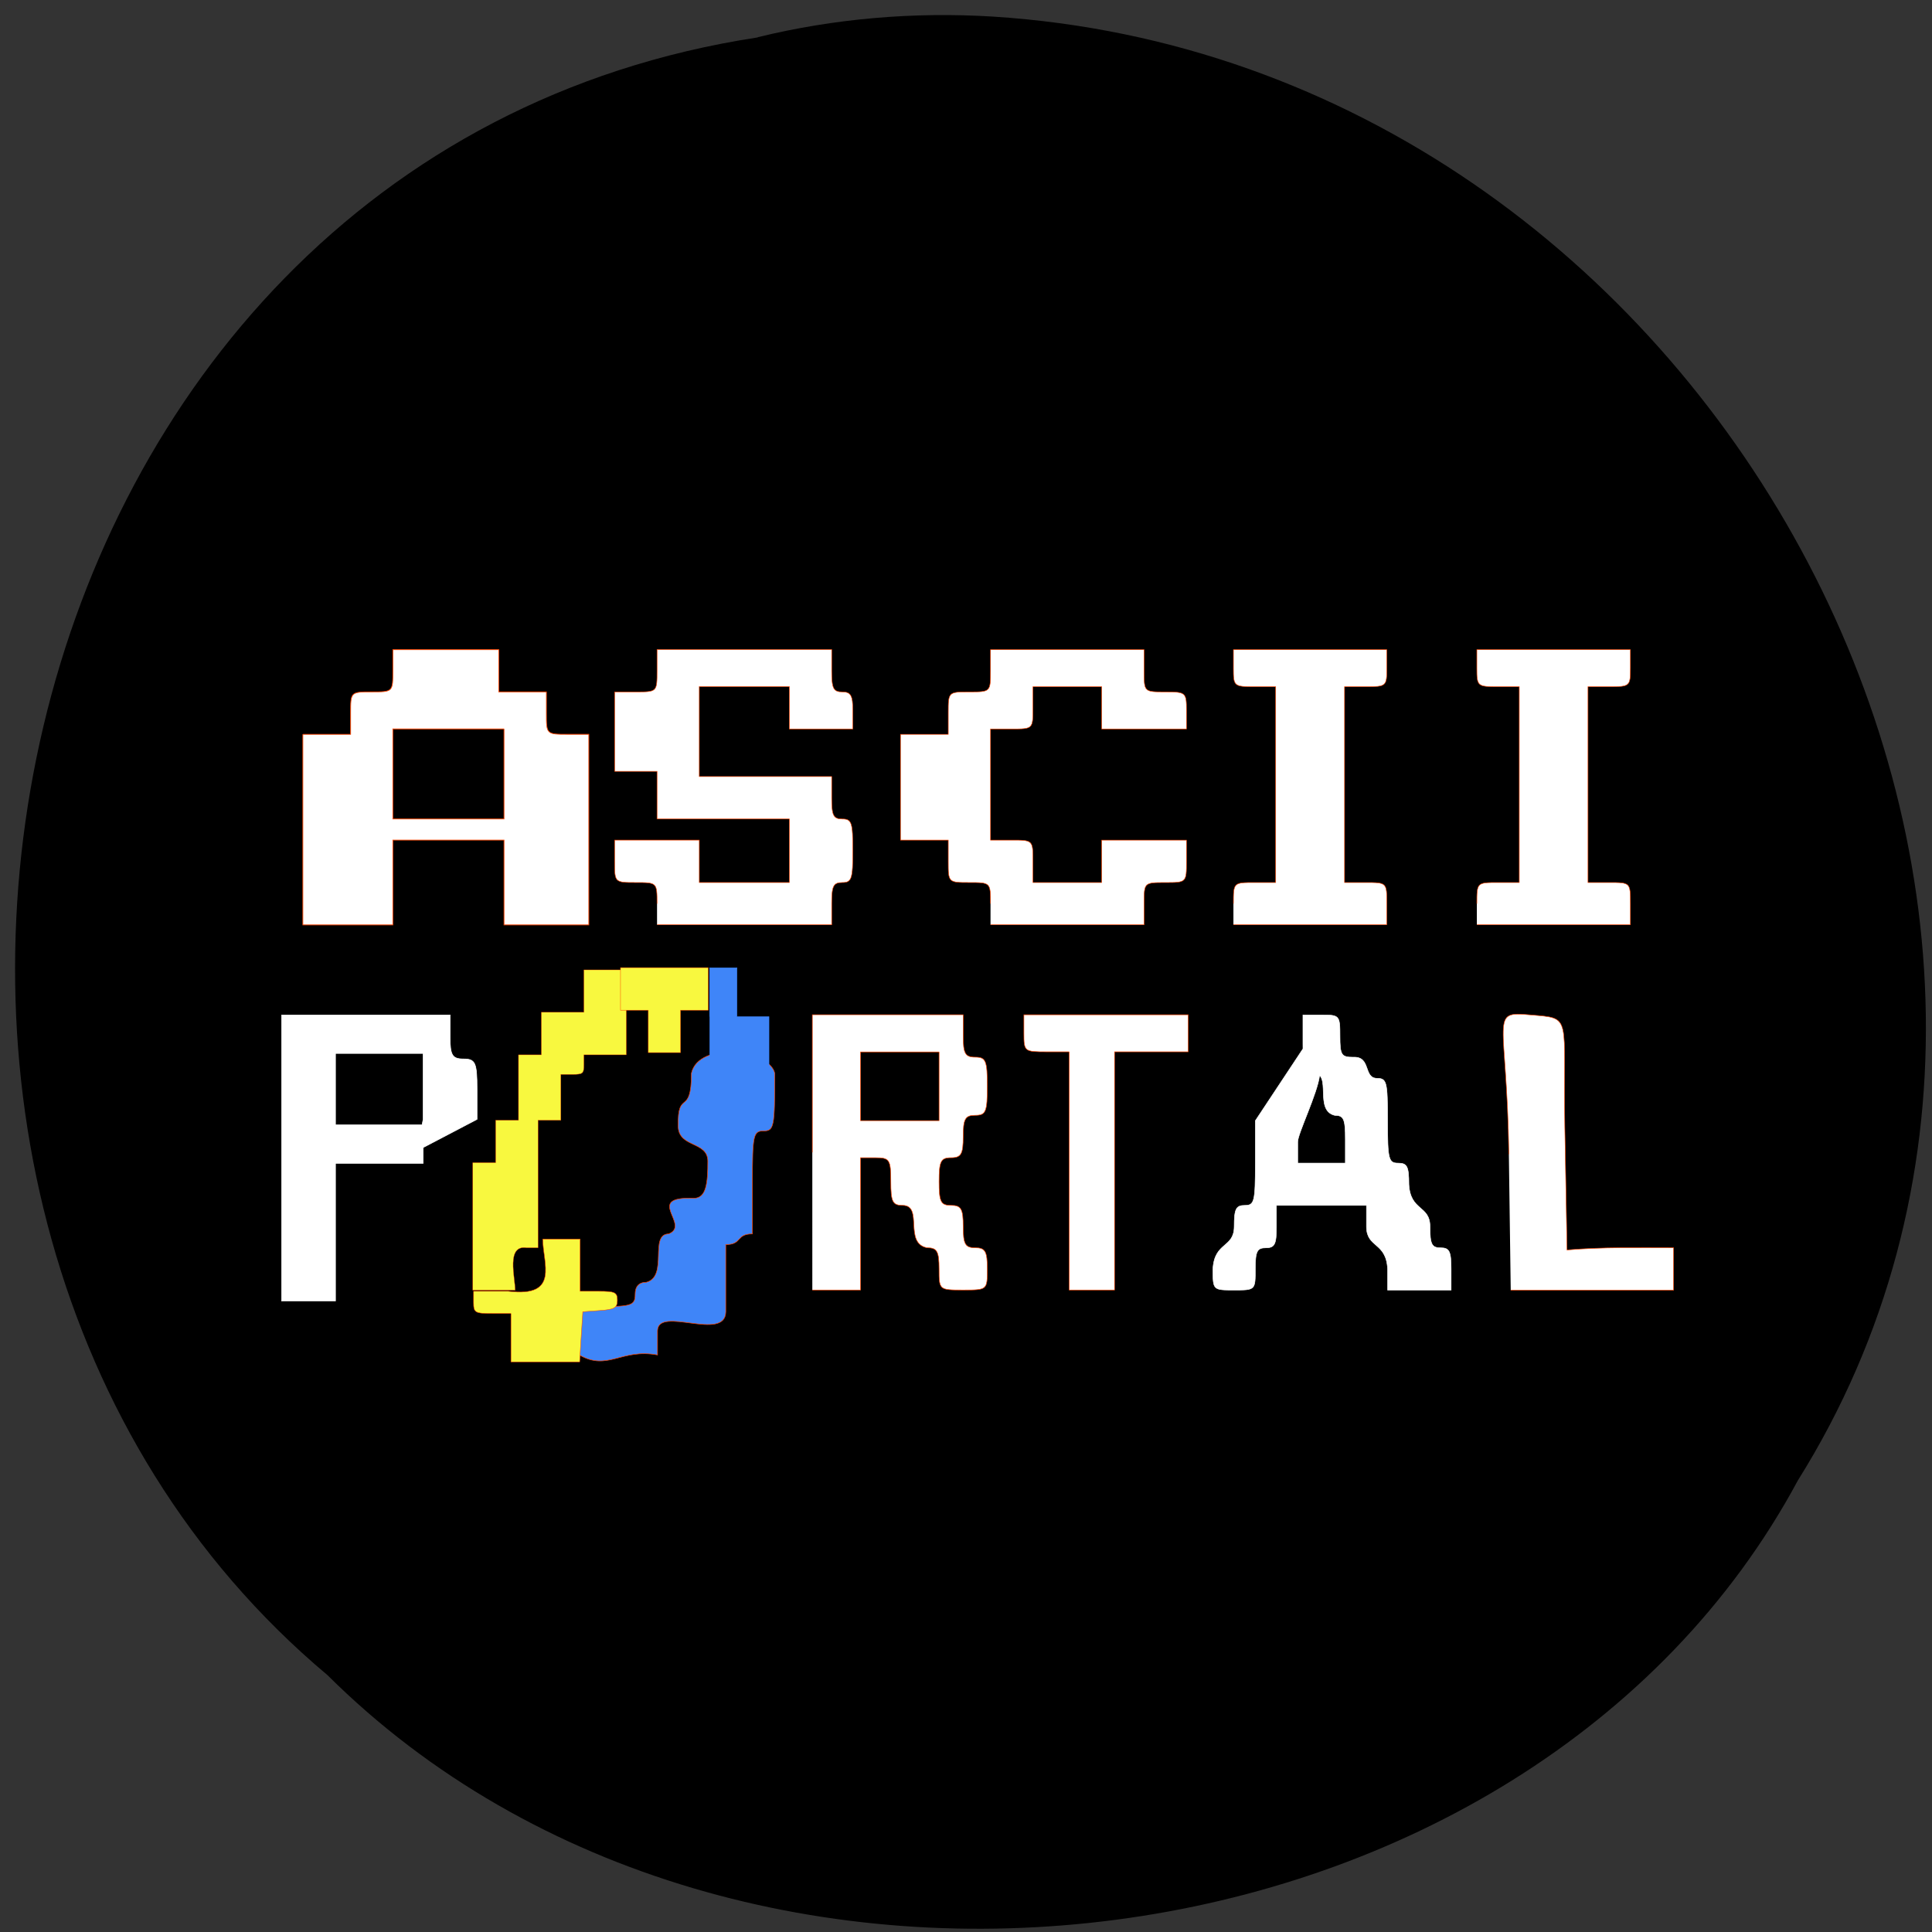 <svg xmlns="http://www.w3.org/2000/svg" viewBox="0 0 48 48"><rect x="0" y="0" width="48" height="48" fill="#333333" stroke="none"/><path d="m 18.824 0.93 c -19.297 2.945 -24.461 29.13 -10.688 40.688 c 10.234 10.176 29.82 7.645 36.531 -4.836 c 8.984 -14.34 -2.121 -35.23 -20 -36.37 c -1.961 -0.121 -3.941 0.047 -5.84 0.512"/><g transform="scale(0.188)"><g fill="#fff"><g stroke="#ff4500"><path d="m 40.02 97.04 c 2.104 0 4.208 0 6.313 0 v -2.792 c 0 -2.813 0 -2.813 2.792 -2.813 c 2.792 0 2.792 0 2.792 -2.792 v -2.792 c 4.667 0 9.333 0 14 0 v 5.583 c 2.104 0 4.188 0 6.292 0 v 2.813 c 0 2.792 0 2.792 2.792 2.792 h 2.813 c 0 8.396 0 16.792 0 25.19 c -3.729 0 -7.479 0 -11.208 0 c 0 -3.75 0 -7.479 0 -11.208 c -4.896 0 -9.792 0 -14.688 0 c 0 3.729 0 7.458 0 11.208 c -3.958 0 -7.917 0 -11.896 0 c 0 -8.396 0 -16.792 0 -25.19 m 26.583 -0.708 c -4.896 0 -9.792 0 -14.688 0 c 0 3.979 0 7.938 0 11.896 c 4.896 0 9.792 0 14.688 0 c 0 -3.958 0 -7.917 0 -11.896" stroke-width="0.098"/><g stroke-width="0.069"><path d="m 86.83 119.42 c 0 -2.792 0 -2.792 -2.792 -2.792 c -2.813 0 -2.813 0 -2.813 -2.792 v -2.813 h 11.188 v 5.604 c 3.979 0 7.938 0 11.896 0 c 0 -2.792 0 -5.604 0 -8.396 c -5.833 0 -11.646 0 -17.479 0 c 0 -2.104 0 -4.208 0 -6.292 h -5.604 c 0 -3.5 0 -7 0 -10.5 h 2.813 c 2.792 0 2.792 0 2.792 -2.792 v -2.813 c 7.688 0 15.396 0 23.08 0 v 2.813 c 0 2.333 0.229 2.792 1.396 2.792 c 1.125 0 1.396 0.458 1.396 2.458 v 2.438 h -8.396 v -5.604 c -3.958 0 -7.917 0 -11.896 0 c 0 3.979 0 7.938 0 11.896 c 5.833 0 11.667 0 17.5 0 v 2.813 c 0 2.333 0.229 2.792 1.396 2.792 c 1.25 0 1.396 0.458 1.396 4.188 c 0 3.729 -0.146 4.208 -1.396 4.208 c -1.167 0 -1.396 0.458 -1.396 2.792 v 2.792 c -7.708 0 -15.396 0 -23.08 0"/><path d="m 130.9 119.42 c 0 -2.792 0 -2.792 -2.792 -2.792 c -2.792 0 -2.792 0 -2.792 -2.792 v -2.813 c -2.104 0 -4.208 0 -6.313 0 c 0 -4.667 0 -9.313 0 -13.979 c 2.104 0 4.208 0 6.313 0 v -2.813 c 0 -2.792 0 -2.792 2.792 -2.792 c 2.792 0 2.792 0 2.792 -2.792 v -2.792 c 6.771 0 13.521 0 20.292 0 v 2.792 c 0 2.792 0 2.792 2.792 2.792 c 2.729 0 2.813 0.063 2.813 2.458 v 2.438 c -3.75 0 -7.479 0 -11.208 0 c 0 -1.854 0 -3.729 0 -5.583 c -3.02 0 -6.06 0 -9.08 0 v 2.792 c 0 2.792 0 2.792 -2.792 2.792 h -2.813 c 0 4.896 0 9.792 0 14.688 h 2.813 c 2.792 0 2.792 0 2.792 2.813 v 2.792 c 3.02 0 6.06 0 9.08 0 c 0 -1.875 0 -3.729 0 -5.604 c 3.729 0 7.458 0 11.208 0 v 2.813 c 0 2.792 0 2.792 -2.813 2.792 c -2.792 0 -2.792 0 -2.792 2.792 v 2.792 h -20.292"/><path d="m 163 119.42 c 0 -2.792 0 -2.792 2.792 -2.792 h 2.792 c 0 -8.625 0 -17.25 0 -25.875 h -2.792 c -2.729 0 -2.792 -0.063 -2.792 -2.458 v -2.438 c 6.75 0 13.521 0 20.271 0 v 2.438 c 0 2.396 -0.063 2.458 -2.792 2.458 h -2.792 c 0 8.625 0 17.25 0 25.875 h 2.792 c 2.792 0 2.792 0 2.792 2.792 v 2.792 c -6.75 0 -13.521 0 -20.271 0"/><path d="m 195.17 119.42 c 0 -2.792 0 -2.792 2.792 -2.792 h 2.813 c 0 -8.625 0 -17.25 0 -25.875 h -2.813 c -2.729 0 -2.792 -0.063 -2.792 -2.458 v -2.438 c 6.771 0 13.521 0 20.292 0 v 2.438 c 0 2.396 -0.063 2.458 -2.792 2.458 h -2.813 c 0 8.625 0 17.25 0 25.875 h 2.813 c 2.792 0 2.792 0 2.792 2.792 v 2.792 c -6.771 0 -13.521 0 -20.292 0"/></g></g><path d="m 37.21 134.13 c 7.417 0 14.833 0 22.271 0 v 2.896 c 0 2.438 0.292 2.917 1.771 2.917 c 1.563 0 1.792 0.479 1.792 4 v 3.979 l -7.917 4.146 l 0.792 -4.146 c 0 -2.896 0 -5.813 0 -8.708 c -3.875 0 -7.729 0 -11.583 0 c 0 3.146 0 6.292 0 9.438 c 3.854 0 7.708 0 11.583 0 c 0 1.708 0 3.396 0 5.083 h -11.583 c 0 6.06 0 12.13 0 18.19 c -2.375 0 -4.75 0 -7.125 0 c 0 -12.604 0 -25.21 0 -37.792" stroke="#fff" stroke-width="0.079"/><g stroke="#ff4500"><path d="m 107.35 152.29 v -18.19 h 19.938 v 2.813 c 0 2.313 0.271 2.792 1.583 2.792 c 1.417 0 1.604 0.458 1.604 3.854 c 0 3.375 -0.188 3.833 -1.604 3.833 c -1.313 0 -1.583 0.479 -1.583 2.813 c 0 2.313 -0.271 2.792 -1.604 2.792 c -1.354 0 -1.583 0.458 -1.583 3.146 c 0 2.688 0.229 3.146 1.583 3.146 c 1.333 0 1.604 0.458 1.604 2.792 c 0 2.333 0.271 2.813 1.583 2.813 c 1.333 0 1.604 0.458 1.604 2.792 c 0 2.792 0 2.792 -3.187 2.792 c -3.188 0 -3.188 0 -3.188 -2.792 c 0 -2.333 -0.271 -2.792 -1.604 -2.792 c -3.083 -0.625 -0.458 -5.563 -3.188 -5.604 c -1.354 0 -1.583 -0.458 -1.583 -3.146 c 0 -2.896 -0.167 -3.146 -2 -3.146 h -2 v 17.479 c -2.125 0 -4.25 0 -6.375 0 m 16.75 -31.458 c -3.458 0 -6.917 0 -10.375 0 c 0 3.02 0 6.04 0 9.08 c 3.458 0 6.917 0 10.375 0 c 0 -3.042 0 -6.06 0 -9.08" stroke-width="0.073"/><path d="m 141.29 139 h -2.979 c -2.938 0 -3 -0.042 -3 -2.438 v -2.458 c 7.229 0 14.479 0 21.708 0 c 0 1.646 0 3.271 0 4.896 h -9.729 c 0 10.5 0 21 0 31.479 c -2 0 -4 0 -6 0 c 0 -10.479 0 -20.979 0 -31.479" stroke-width="0.071"/></g><g stroke-width="0.069"><path d="m 160.29 167.69 c 0.208 -3.604 2.792 -2.729 2.813 -5.583 c 0 -2.333 0.229 -2.813 1.396 -2.813 c 1.271 0 1.396 -0.458 1.396 -5.583 v -5.604 l 6.208 -9.375 c 0.938 -1.438 2.792 -0.458 2.292 3.375 c -0.292 2.417 -2.896 7.708 -2.896 8.792 v 2.813 c 2.083 0 4.188 0 6.292 0 v -3.146 c 0 -2.688 -0.208 -3.167 -1.396 -3.167 c -2.792 -0.667 -0.313 -5.542 -2.813 -5.583 c -1.229 0 -1.396 -0.479 -1.396 -3.854 v -3.833 h 2.458 c 2.375 0 2.438 0.063 2.438 2.792 c 0 2.521 0.188 2.792 1.75 2.792 c 2.396 -0.125 1.313 2.771 3.146 2.792 c 1.292 0 1.396 0.479 1.396 5.604 c 0 5.125 0.125 5.604 1.417 5.604 c 1.167 0 1.396 0.458 1.396 2.792 c 0.188 3.604 2.792 2.729 2.792 5.604 c 0 2.313 0.229 2.792 1.396 2.792 c 1.167 0 1.396 0.458 1.396 2.792 v 2.792 c -2.792 0 -5.583 0 -8.396 0 v -2.792 c -0.188 -3.604 -2.771 -2.729 -2.792 -5.583 v -2.813 c -3.958 0 -7.917 0 -11.896 0 v 2.813 c 0 2.313 -0.229 2.792 -1.396 2.792 c -1.167 0 -1.396 0.458 -1.396 2.792 c 0 2.792 0 2.792 -2.792 2.792 c -2.813 0 -2.813 0 -2.813 -2.792" stroke="#fff"/><path d="m 199.4 152.54 c -0.25 -18.25 -2.688 -18.917 2.875 -18.417 c 5.604 0.479 4.271 -0.104 4.521 14.813 l 0.292 16.25 c 4.688 -0.396 9.375 -0.292 14.08 -0.292 c 0 1.854 0 3.729 0 5.604 c -6.771 0 -14.771 0 -21.521 0" stroke="#ff4500"/></g></g><g fill="#3f85f8"><path d="m 76.56 179.06 c -1.229 0 -1.458 -0.542 -1.458 -3.208 v -3.188 h 4.417 c 3.938 0 4.417 -0.188 4.417 -1.604 c 0 -1.063 0.5 -1.604 1.479 -1.604 c 2.938 -0.771 0.333 -6.354 2.958 -6.396 c 2.958 -1.188 -3.354 -4.958 3.313 -4.708 c 1.667 0 1.854 -2.02 1.854 -4.896 c 0 -2.667 -3.854 -1.75 -3.917 -4.604 c -0.104 -5.04 1.75 -1.167 1.75 -7.02 c 0.979 -4.333 10.438 -3.063 11.02 0.042 c 0 7.06 -0.104 7.583 -1.479 7.583 c -1.354 0 -1.479 0.542 -1.479 6.813 v 6.792 c -2.208 0 -1.313 1.417 -3.521 1.417 v 8.875 c -0.063 4 -8.938 -0.813 -9.02 2.5 v 3.208 c -4.792 -0.896 -6.563 2.167 -10.333 0" stroke="#ff4500" stroke-width="0.075"/><path d="m 93.77 134.35 v -6.458 c 1.208 0 2.417 0 3.625 0 c 0 2.146 0 4.292 0 6.458 c 1.396 0 2.813 0 4.229 0 c 0 2.146 0 4.292 0 6.458 c -2.625 0 -5.229 0 -7.854 0" stroke="#3f85f8" stroke-width="0.054"/></g><g fill="#f8f83f" stroke="#ff4500"><path d="m 62.48 153.65 c 1.021 0 2.02 0 3.02 0 c 0 -1.875 0 -3.75 0 -5.604 c 1 0 2.02 0 3.02 0 v -8.646 c 1 0 2.02 0 3.02 0 c 0 -1.875 0 -3.75 0 -5.625 c 1.875 0 3.75 0 5.625 0 v -5.604 c 1.854 0 3.729 0 5.604 0 v 11.229 c -1.875 0 -3.75 0 -5.604 0 v 1.292 c 0 1.188 -0.125 1.292 -1.521 1.292 h -1.521 c 0 2.02 0 4.04 0 6.06 c -1 0 -2.02 0 -3.02 0 c 0 5.604 0 11.229 0 16.854 h -1.5 c -2.75 -0.417 -1.521 3.938 -1.521 5.604 c -1.875 0 -3.729 0 -5.604 0 c 0 -5.604 0 -11.229 0 -16.854" stroke-width="0.042"/><path d="m 67.5 173.58 h -2.458 c -2.271 0 -2.458 -0.104 -2.458 -1.458 v -1.479 h 4.583 c 6.875 0.854 4.563 -3.75 4.563 -6.896 c 1.646 0 3.292 0 4.938 0 c 0 2.292 0 4.604 0 6.896 h 2.458 c 2.146 0 2.458 0.146 2.458 1.188 c 0 1 -0.396 1.229 -2.292 1.354 l -2.271 0.167 c -0.146 2.208 -0.292 4.417 -0.417 6.625 c -3.042 0 -6.06 0 -9.08 0 c 0 -2.125 0 -4.25 0 -6.396" stroke-width="0.058"/><path d="m 85.67 133.5 h -3.667 c 0 -1.875 0 -3.75 0 -5.625 c 3.854 0 7.729 0 11.583 0 c 0 1.875 0 3.75 0 5.625 h -3.646 c 0 1.854 0 3.729 0 5.604 c -1.438 0 -2.854 0 -4.271 0 c 0 -1.875 0 -3.75 0 -5.604" stroke-width="0.05"/></g></g></svg>